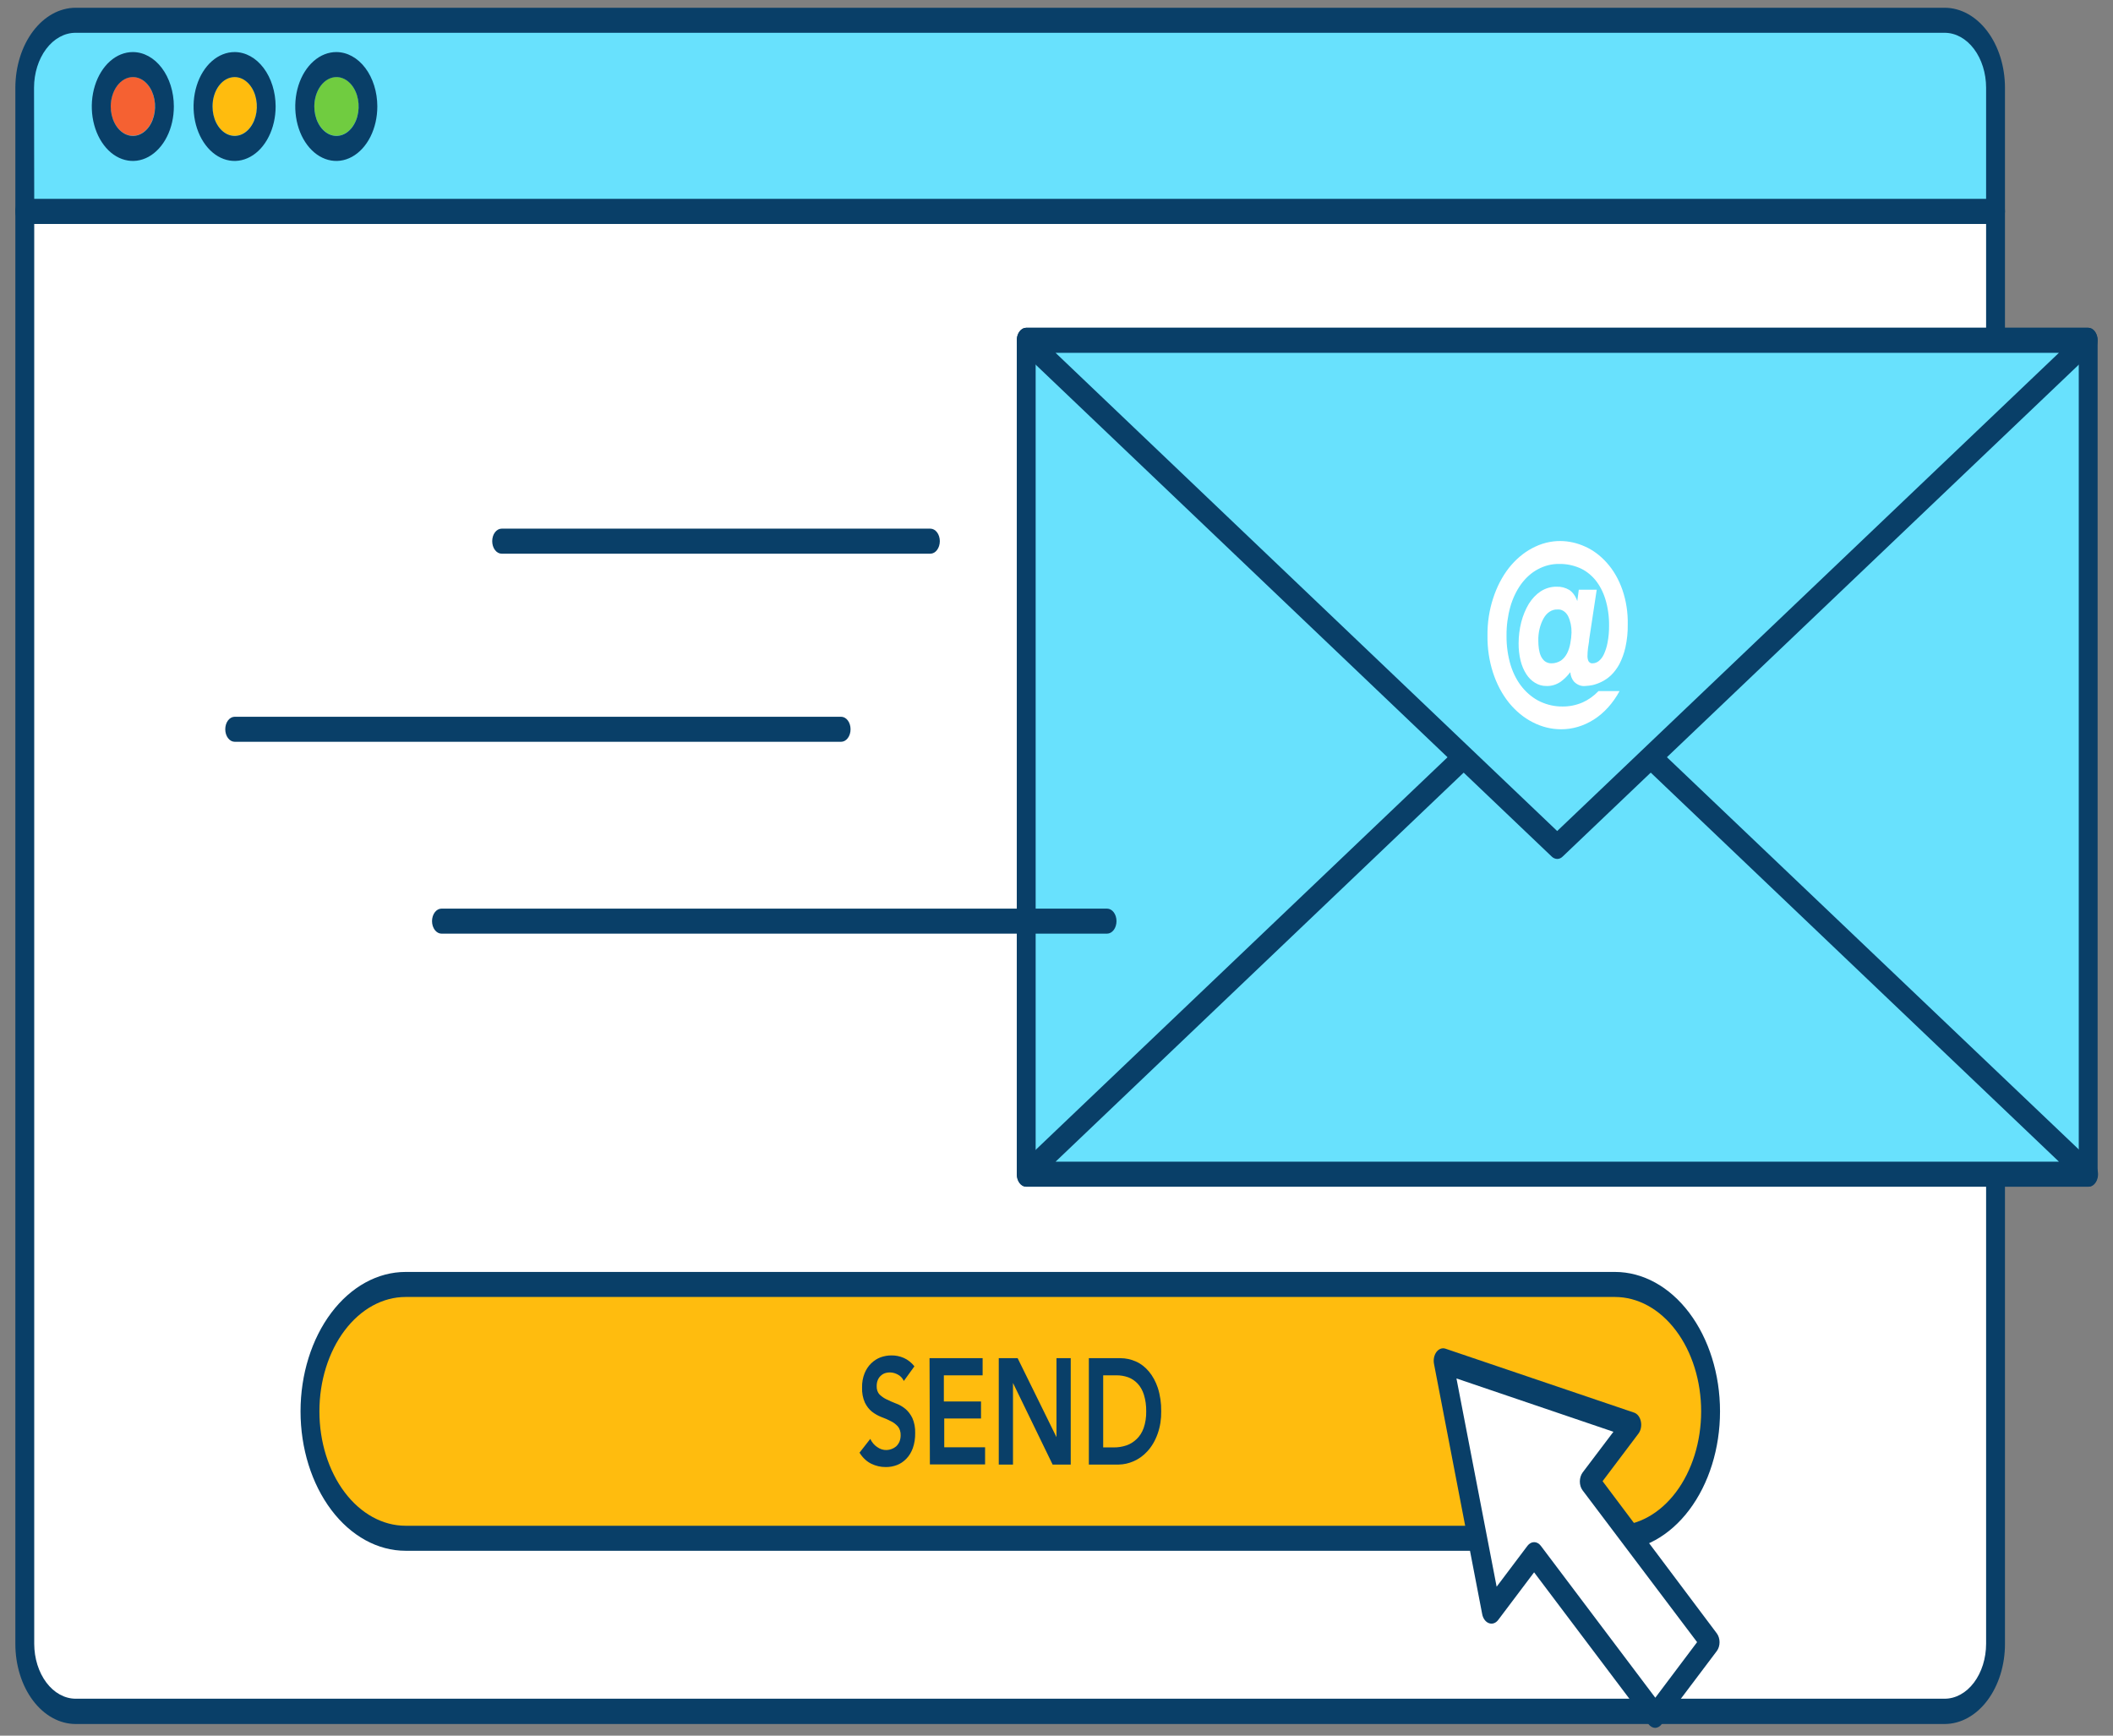 <svg width="112" height="92" viewBox="0 0 112 92" fill="none" xmlns="http://www.w3.org/2000/svg">
<rect x="0" y="0" width="112" height="92" fill="#808080" stroke="none"/>
<path d="M105.774 11.205V87.131C105.774 88.079 105.491 88.988 104.985 89.659C104.48 90.33 103.794 90.706 103.079 90.706H3.999C3.286 90.703 2.604 90.325 2.1 89.654C1.597 88.984 1.314 88.077 1.314 87.131V11.205H105.774Z" fill="white"/>
<path d="M103.079 91.383H3.999C3.58 91.381 3.165 91.27 2.778 91.055C2.39 90.841 2.039 90.527 1.743 90.132C1.447 89.737 1.213 89.269 1.054 88.754C0.894 88.239 0.813 87.687 0.814 87.131V11.205C0.814 11.029 0.867 10.86 0.961 10.736C1.055 10.611 1.182 10.541 1.314 10.541H105.774C105.907 10.541 106.034 10.611 106.128 10.736C106.222 10.86 106.274 11.029 106.274 11.205V87.131C106.275 87.688 106.193 88.24 106.033 88.756C105.873 89.271 105.637 89.74 105.341 90.135C105.044 90.53 104.692 90.843 104.304 91.057C103.916 91.272 103.5 91.382 103.079 91.383ZM1.814 11.868V87.131C1.816 87.903 2.047 88.642 2.459 89.188C2.87 89.734 3.428 90.041 4.009 90.043H103.079C103.661 90.041 104.219 89.734 104.63 89.188C105.041 88.642 105.273 87.903 105.274 87.131V11.868H1.814Z" fill="#093F68"/>
<path d="M3.999 1.074H103.079C103.794 1.074 104.48 1.451 104.985 2.122C105.491 2.792 105.774 3.702 105.774 4.65V11.211H1.314V4.65C1.314 3.704 1.597 2.797 2.1 2.126C2.604 1.456 3.286 1.078 3.999 1.074Z" fill="#68E1FD"/>
<path d="M105.774 11.868H1.314C1.182 11.868 1.055 11.798 0.961 11.674C0.867 11.549 0.814 11.381 0.814 11.205V4.65C0.816 3.529 1.151 2.454 1.748 1.659C2.345 0.865 3.154 0.416 3.999 0.411H103.079C103.926 0.413 104.738 0.86 105.337 1.655C105.936 2.449 106.273 3.526 106.274 4.65V11.205C106.274 11.381 106.222 11.549 106.128 11.674C106.034 11.798 105.907 11.868 105.774 11.868ZM1.814 10.541H105.274V4.65C105.273 3.878 105.041 3.139 104.63 2.593C104.219 2.047 103.661 1.74 103.079 1.738H3.999C3.418 1.74 2.86 2.047 2.449 2.593C2.037 3.139 1.806 3.878 1.804 4.65L1.814 10.541Z" fill="#093F68"/>
<path d="M7.04 7.198C7.689 7.198 8.215 6.5 8.215 5.639C8.215 4.778 7.689 4.08 7.04 4.08C6.391 4.08 5.865 4.778 5.865 5.639C5.865 6.5 6.391 7.198 7.04 7.198Z" fill="#F56132"/>
<path d="M7.04 4.086C7.273 4.085 7.501 4.175 7.695 4.346C7.889 4.517 8.04 4.761 8.13 5.046C8.219 5.331 8.243 5.645 8.198 5.948C8.153 6.251 8.041 6.529 7.876 6.748C7.711 6.966 7.502 7.115 7.273 7.175C7.045 7.235 6.808 7.203 6.593 7.084C6.378 6.966 6.195 6.765 6.066 6.507C5.937 6.25 5.869 5.948 5.87 5.639C5.872 5.228 5.995 4.834 6.214 4.543C6.434 4.252 6.73 4.088 7.04 4.086ZM7.04 2.76C6.61 2.76 6.189 2.929 5.831 3.246C5.474 3.564 5.195 4.015 5.03 4.543C4.866 5.07 4.823 5.651 4.907 6.211C4.992 6.771 5.199 7.285 5.504 7.688C5.809 8.092 6.197 8.366 6.619 8.476C7.041 8.587 7.479 8.529 7.876 8.31C8.273 8.09 8.613 7.719 8.851 7.244C9.089 6.768 9.216 6.21 9.215 5.639C9.214 4.874 8.984 4.142 8.576 3.602C8.169 3.063 7.616 2.76 7.04 2.76Z" fill="#093F68"/>
<path d="M12.439 7.198C13.088 7.198 13.614 6.5 13.614 5.639C13.614 4.778 13.088 4.08 12.439 4.08C11.79 4.08 11.264 4.778 11.264 5.639C11.264 6.5 11.79 7.198 12.439 7.198Z" fill="#FFBC0E"/>
<path d="M12.44 4.086C12.672 4.086 12.9 4.178 13.093 4.35C13.286 4.521 13.437 4.765 13.526 5.05C13.615 5.336 13.638 5.649 13.592 5.952C13.546 6.255 13.434 6.532 13.269 6.75C13.104 6.968 12.894 7.116 12.666 7.175C12.438 7.235 12.201 7.203 11.987 7.084C11.772 6.965 11.589 6.764 11.46 6.507C11.332 6.249 11.264 5.947 11.265 5.639C11.265 5.434 11.295 5.232 11.354 5.043C11.413 4.854 11.5 4.683 11.609 4.539C11.718 4.394 11.848 4.28 11.991 4.203C12.133 4.125 12.286 4.085 12.44 4.086ZM12.44 2.76C12.009 2.758 11.588 2.927 11.229 3.243C10.871 3.56 10.591 4.01 10.426 4.538C10.261 5.065 10.218 5.646 10.301 6.207C10.385 6.767 10.592 7.282 10.897 7.686C11.201 8.09 11.589 8.365 12.012 8.476C12.434 8.587 12.872 8.529 13.269 8.31C13.667 8.091 14.007 7.72 14.245 7.244C14.484 6.769 14.611 6.21 14.61 5.639C14.608 4.876 14.379 4.144 13.973 3.605C13.566 3.065 13.015 2.761 12.44 2.76Z" fill="#093F68"/>
<path d="M17.835 7.198C18.484 7.198 19.01 6.5 19.01 5.639C19.01 4.778 18.484 4.08 17.835 4.08C17.186 4.08 16.66 4.778 16.66 5.639C16.66 6.5 17.186 7.198 17.835 7.198Z" fill="#70CC40"/>
<path d="M17.835 4.086C18.068 4.086 18.295 4.178 18.489 4.35C18.682 4.521 18.833 4.765 18.921 5.05C19.01 5.336 19.033 5.649 18.987 5.952C18.942 6.255 18.829 6.532 18.664 6.75C18.5 6.968 18.29 7.116 18.061 7.175C17.833 7.235 17.597 7.203 17.382 7.084C17.168 6.965 16.985 6.764 16.856 6.507C16.727 6.249 16.659 5.947 16.66 5.639C16.662 5.226 16.786 4.832 17.006 4.541C17.227 4.25 17.525 4.086 17.835 4.086ZM17.835 2.76C17.405 2.757 16.983 2.924 16.624 3.24C16.265 3.556 15.984 4.006 15.818 4.533C15.652 5.061 15.608 5.642 15.691 6.203C15.774 6.763 15.981 7.279 16.286 7.684C16.59 8.088 16.978 8.364 17.4 8.475C17.823 8.587 18.261 8.53 18.659 8.311C19.057 8.092 19.397 7.721 19.636 7.245C19.874 6.769 20.001 6.21 20 5.639C19.999 4.875 19.769 4.142 19.362 3.602C18.954 3.063 18.401 2.76 17.825 2.76H17.835Z" fill="#093F68"/>
<path d="M110.685 18.038H54.395V62.24H110.685V18.038Z" fill="#68E1FD"/>
<path d="M110.685 62.903H54.395C54.262 62.903 54.135 62.833 54.041 62.709C53.947 62.585 53.895 62.416 53.895 62.24V18.038C53.895 17.862 53.947 17.693 54.041 17.569C54.135 17.444 54.262 17.374 54.395 17.374H110.685C110.817 17.374 110.944 17.444 111.038 17.569C111.132 17.693 111.185 17.862 111.185 18.038V62.24C111.185 62.416 111.132 62.585 111.038 62.709C110.944 62.833 110.817 62.903 110.685 62.903ZM54.895 61.577H110.185V18.701H54.895V61.577Z" fill="#093F68"/>
<path d="M82.54 35.412L54.395 62.24H110.685L82.54 35.412Z" fill="#68E1FD"/>
<path d="M110.685 62.903H54.395C54.29 62.902 54.187 62.857 54.102 62.775C54.017 62.692 53.954 62.575 53.922 62.442C53.89 62.309 53.891 62.166 53.923 62.033C53.956 61.9 54.02 61.785 54.105 61.703L82.25 34.875C82.335 34.795 82.436 34.752 82.54 34.752C82.644 34.752 82.746 34.795 82.83 34.875L111 61.703C111.086 61.785 111.15 61.901 111.183 62.035C111.215 62.168 111.215 62.312 111.182 62.446C111.15 62.579 111.086 62.695 111 62.778C110.914 62.86 110.811 62.904 110.705 62.903H110.685ZM55.95 61.577H109.135L82.54 36.228L55.95 61.577Z" fill="#093F68"/>
<path d="M82.54 44.865L54.395 18.038H110.685L82.54 44.865Z" fill="#68E1FD"/>
<path d="M82.539 45.529C82.435 45.528 82.334 45.484 82.249 45.403L54.104 18.575C54.019 18.494 53.955 18.379 53.922 18.247C53.889 18.114 53.888 17.972 53.919 17.839C53.951 17.704 54.014 17.587 54.1 17.504C54.185 17.42 54.288 17.375 54.394 17.374H110.684C110.79 17.375 110.894 17.42 110.979 17.504C111.064 17.587 111.127 17.704 111.159 17.839C111.191 17.971 111.191 18.113 111.159 18.245C111.126 18.377 111.064 18.493 110.979 18.575L82.829 45.403C82.746 45.486 82.644 45.531 82.539 45.529ZM55.949 18.701L82.539 44.05L109.134 18.701H55.949Z" fill="#093F68"/>
<path d="M84.234 33.9C84.234 34.026 84.194 34.172 84.174 34.344C84.156 34.489 84.146 34.635 84.144 34.782C84.144 34.875 84.163 34.967 84.199 35.047C84.226 35.089 84.26 35.12 84.299 35.14C84.337 35.16 84.378 35.167 84.419 35.16C84.53 35.158 84.638 35.119 84.734 35.047C84.849 34.958 84.945 34.832 85.014 34.682C85.103 34.489 85.169 34.279 85.209 34.059C85.265 33.766 85.292 33.465 85.289 33.163C85.295 32.679 85.227 32.198 85.089 31.75C84.967 31.358 84.781 31.007 84.544 30.722C84.302 30.439 84.017 30.226 83.709 30.098C83.366 29.956 83.009 29.886 82.649 29.893C82.259 29.885 81.871 29.982 81.509 30.178C81.176 30.356 80.875 30.625 80.624 30.967C80.375 31.313 80.181 31.721 80.054 32.168C79.918 32.654 79.85 33.169 79.854 33.687C79.848 34.228 79.923 34.764 80.074 35.266C80.215 35.716 80.428 36.119 80.699 36.447C80.973 36.774 81.292 37.026 81.639 37.19C82.02 37.366 82.421 37.454 82.824 37.449C83.182 37.453 83.538 37.381 83.879 37.236C84.186 37.101 84.474 36.897 84.729 36.633H85.844C85.493 37.278 85.025 37.795 84.484 38.139C83.941 38.483 83.346 38.66 82.744 38.656C82.231 38.657 81.722 38.531 81.244 38.285C80.782 38.052 80.358 37.706 79.994 37.263C79.624 36.808 79.33 36.254 79.132 35.638C78.934 35.022 78.836 34.357 78.844 33.687C78.837 33.002 78.941 32.324 79.149 31.697C79.343 31.102 79.623 30.563 79.974 30.111C80.33 29.661 80.748 29.305 81.204 29.063C81.68 28.806 82.19 28.675 82.704 28.678C83.15 28.68 83.593 28.779 84.014 28.97C84.433 29.155 84.821 29.443 85.159 29.82C85.52 30.217 85.808 30.718 86.002 31.284C86.196 31.851 86.291 32.468 86.279 33.09C86.286 33.508 86.243 33.924 86.154 34.324C86.082 34.638 85.974 34.936 85.834 35.206C85.71 35.433 85.56 35.632 85.389 35.797C85.235 35.941 85.067 36.056 84.889 36.142C84.735 36.218 84.576 36.276 84.414 36.314C84.288 36.34 84.162 36.355 84.034 36.361C83.818 36.388 83.601 36.305 83.429 36.129C83.319 36.002 83.249 35.824 83.234 35.631C83.085 35.826 82.917 35.994 82.734 36.129C82.492 36.296 82.222 36.376 81.949 36.361C81.745 36.363 81.543 36.304 81.359 36.188C81.182 36.083 81.025 35.926 80.899 35.73C80.766 35.522 80.664 35.281 80.599 35.021C80.527 34.725 80.492 34.416 80.494 34.105C80.495 33.722 80.542 33.341 80.634 32.977C80.725 32.627 80.86 32.299 81.034 32.009C81.207 31.732 81.422 31.506 81.664 31.345C81.929 31.177 82.22 31.093 82.514 31.1C82.745 31.09 82.974 31.149 83.184 31.272C83.371 31.399 83.519 31.608 83.604 31.863L83.684 31.259H84.634L84.234 33.9ZM83.299 33.535C83.306 33.222 83.242 32.915 83.114 32.652C83.05 32.535 82.965 32.442 82.866 32.382C82.767 32.321 82.658 32.296 82.549 32.307C82.407 32.301 82.265 32.341 82.137 32.424C82.009 32.508 81.898 32.632 81.814 32.785C81.626 33.127 81.529 33.542 81.539 33.966C81.539 34.111 81.549 34.255 81.569 34.397C81.588 34.53 81.623 34.658 81.674 34.775C81.729 34.889 81.802 34.984 81.889 35.054C81.997 35.128 82.118 35.165 82.239 35.16C82.412 35.161 82.583 35.111 82.739 35.014C82.869 34.922 82.981 34.79 83.064 34.629C83.144 34.469 83.201 34.292 83.234 34.105C83.271 33.919 83.293 33.727 83.299 33.535Z" fill="white"/>
<path d="M49.315 29.349H26.59C26.457 29.349 26.33 29.279 26.236 29.154C26.142 29.03 26.09 28.861 26.09 28.685C26.09 28.509 26.142 28.34 26.236 28.216C26.33 28.092 26.457 28.022 26.59 28.022H49.315C49.447 28.022 49.575 28.092 49.668 28.216C49.762 28.34 49.815 28.509 49.815 28.685C49.815 28.861 49.762 29.03 49.668 29.154C49.575 29.279 49.447 29.349 49.315 29.349Z" fill="#093F68"/>
<path d="M44.584 39.319H12.44C12.307 39.319 12.18 39.25 12.086 39.125C11.992 39.001 11.94 38.832 11.94 38.656C11.94 38.48 11.992 38.311 12.086 38.187C12.18 38.063 12.307 37.993 12.44 37.993H44.584C44.717 37.993 44.844 38.063 44.938 38.187C45.032 38.311 45.084 38.48 45.084 38.656C45.084 38.832 45.032 39.001 44.938 39.125C44.844 39.25 44.717 39.319 44.584 39.319Z" fill="#093F68"/>
<path d="M58.68 49.489H23.4C23.268 49.489 23.141 49.419 23.047 49.295C22.953 49.171 22.9 49.002 22.9 48.826C22.9 48.65 22.953 48.481 23.047 48.357C23.141 48.233 23.268 48.163 23.4 48.163H58.68C58.813 48.163 58.94 48.233 59.034 48.357C59.128 48.481 59.18 48.65 59.18 48.826C59.18 49.002 59.128 49.171 59.034 49.295C58.94 49.419 58.813 49.489 58.68 49.489Z" fill="#093F68"/>
<path d="M85.589 68.085H21.494C18.694 68.085 16.424 71.095 16.424 74.808C16.424 78.521 18.694 81.532 21.494 81.532H85.589C88.389 81.532 90.659 78.521 90.659 74.808C90.659 71.095 88.389 68.085 85.589 68.085Z" fill="#FFBC0E"/>
<path d="M85.595 82.201H21.5C20.022 82.201 18.606 81.423 17.561 80.037C16.517 78.651 15.93 76.771 15.93 74.811C15.93 72.851 16.517 70.971 17.561 69.585C18.606 68.2 20.022 67.421 21.5 67.421H85.6C87.077 67.421 88.494 68.2 89.538 69.585C90.583 70.971 91.17 72.851 91.17 74.811C91.17 76.771 90.583 78.651 89.538 80.037C88.494 81.423 87.077 82.201 85.6 82.201H85.595ZM21.5 68.748C20.288 68.748 19.125 69.386 18.268 70.524C17.411 71.661 16.93 73.203 16.93 74.811C16.93 76.419 17.411 77.962 18.268 79.099C19.125 80.236 20.288 80.875 21.5 80.875H85.6C86.812 80.875 87.974 80.236 88.831 79.099C89.688 77.962 90.17 76.419 90.17 74.811C90.17 73.203 89.688 71.661 88.831 70.524C87.974 69.386 86.812 68.748 85.6 68.748H21.5Z" fill="#093F68"/>
<path d="M47.909 73.199C47.832 73.043 47.72 72.925 47.589 72.861C47.373 72.742 47.135 72.716 46.909 72.788C46.83 72.814 46.755 72.859 46.689 72.921C46.623 72.978 46.568 73.055 46.529 73.146C46.487 73.248 46.467 73.362 46.469 73.478C46.466 73.561 46.478 73.644 46.504 73.721C46.53 73.797 46.569 73.864 46.619 73.916C46.732 74.024 46.857 74.112 46.989 74.174C47.139 74.247 47.299 74.32 47.489 74.393C47.665 74.455 47.834 74.551 47.989 74.679C48.137 74.803 48.263 74.968 48.359 75.163C48.467 75.405 48.519 75.684 48.509 75.966C48.514 76.24 48.472 76.513 48.384 76.762C48.305 76.98 48.188 77.171 48.044 77.319C47.895 77.474 47.725 77.589 47.544 77.657C47.35 77.731 47.15 77.766 46.949 77.763C46.69 77.766 46.432 77.708 46.189 77.591C45.943 77.473 45.725 77.269 45.559 77.001L46.129 76.271C46.218 76.456 46.345 76.605 46.494 76.702C46.647 76.812 46.819 76.867 46.994 76.861C47.083 76.859 47.172 76.841 47.259 76.808C47.343 76.778 47.425 76.731 47.499 76.669C47.569 76.604 47.629 76.52 47.674 76.423C47.716 76.32 47.739 76.203 47.739 76.085C47.743 75.996 47.731 75.906 47.705 75.823C47.679 75.74 47.639 75.667 47.589 75.607C47.477 75.486 47.35 75.391 47.214 75.329C47.05 75.243 46.883 75.17 46.714 75.11C46.539 75.042 46.371 74.946 46.214 74.825C46.065 74.704 45.938 74.541 45.844 74.347C45.735 74.105 45.683 73.826 45.694 73.544C45.688 73.281 45.735 73.02 45.829 72.788C45.915 72.581 46.034 72.402 46.179 72.264C46.33 72.119 46.499 72.011 46.679 71.945C46.866 71.879 47.059 71.845 47.254 71.846C47.474 71.843 47.694 71.888 47.904 71.978C48.114 72.07 48.307 72.221 48.469 72.423L47.909 73.199Z" fill="#093F68"/>
<path d="M49.27 71.992H52.084V72.901H50.029V74.287H51.999V75.189H50.05V76.715H52.215V77.624H49.289L49.27 71.992Z" fill="#093F68"/>
<path d="M52.94 71.992H53.94L55.999 76.178V71.992H56.754V77.631H55.794L53.694 73.305V77.631H52.94V71.992Z" fill="#093F68"/>
<path d="M57.715 71.992H59.39C59.665 71.992 59.938 72.05 60.2 72.164C60.458 72.275 60.696 72.457 60.898 72.698C61.099 72.939 61.26 73.235 61.37 73.564C61.496 73.958 61.557 74.383 61.55 74.811C61.557 75.218 61.494 75.622 61.364 75.991C61.235 76.361 61.044 76.686 60.805 76.941C60.59 77.172 60.344 77.347 60.08 77.458C59.828 77.569 59.565 77.627 59.3 77.631H57.715V71.992ZM59.035 76.722C59.261 76.725 59.486 76.689 59.705 76.616C59.901 76.551 60.086 76.436 60.25 76.278C60.409 76.128 60.536 75.927 60.62 75.694C60.715 75.417 60.761 75.115 60.755 74.811C60.76 74.512 60.719 74.214 60.635 73.936C60.564 73.705 60.45 73.502 60.305 73.345C60.157 73.189 59.987 73.074 59.805 73.007C59.596 72.933 59.381 72.897 59.165 72.901H58.475V76.722H59.035Z" fill="#093F68"/>
<path d="M86.494 75.534L76.504 72.144L79.064 85.399L81.314 82.407L87.739 90.925L90.659 87.044L84.239 78.526L86.494 75.534Z" fill="white"/>
<path d="M87.74 91.589C87.674 91.589 87.609 91.572 87.548 91.539C87.487 91.506 87.432 91.458 87.385 91.396L81.315 83.343L79.415 85.864C79.351 85.95 79.271 86.012 79.183 86.042C79.095 86.073 79.002 86.07 78.915 86.036C78.831 86.005 78.754 85.945 78.693 85.862C78.631 85.78 78.587 85.677 78.565 85.565L76.01 72.297C75.988 72.186 75.989 72.069 76.011 71.958C76.034 71.847 76.078 71.746 76.139 71.664C76.2 71.583 76.276 71.523 76.359 71.493C76.443 71.462 76.531 71.46 76.615 71.488L86.615 74.878C86.701 74.906 86.779 74.965 86.843 75.047C86.906 75.129 86.952 75.232 86.975 75.346C86.999 75.459 86.999 75.579 86.976 75.692C86.953 75.806 86.908 75.909 86.845 75.992L84.945 78.513L91 86.58C91.092 86.704 91.144 86.87 91.145 87.044C91.145 87.132 91.133 87.218 91.108 87.299C91.083 87.38 91.046 87.453 91 87.515L88.075 91.396C87.986 91.514 87.866 91.583 87.74 91.589ZM81.315 81.744C81.381 81.743 81.446 81.76 81.507 81.793C81.568 81.826 81.623 81.875 81.67 81.936L87.74 89.99L89.955 87.044L83.885 78.997C83.839 78.935 83.802 78.862 83.777 78.781C83.752 78.7 83.74 78.614 83.74 78.526C83.742 78.351 83.794 78.183 83.885 78.055L85.52 75.893L77.2 73.067L79.33 84.106L80.965 81.936C81.058 81.814 81.184 81.745 81.315 81.744Z" fill="#093F68"/>
</svg>
